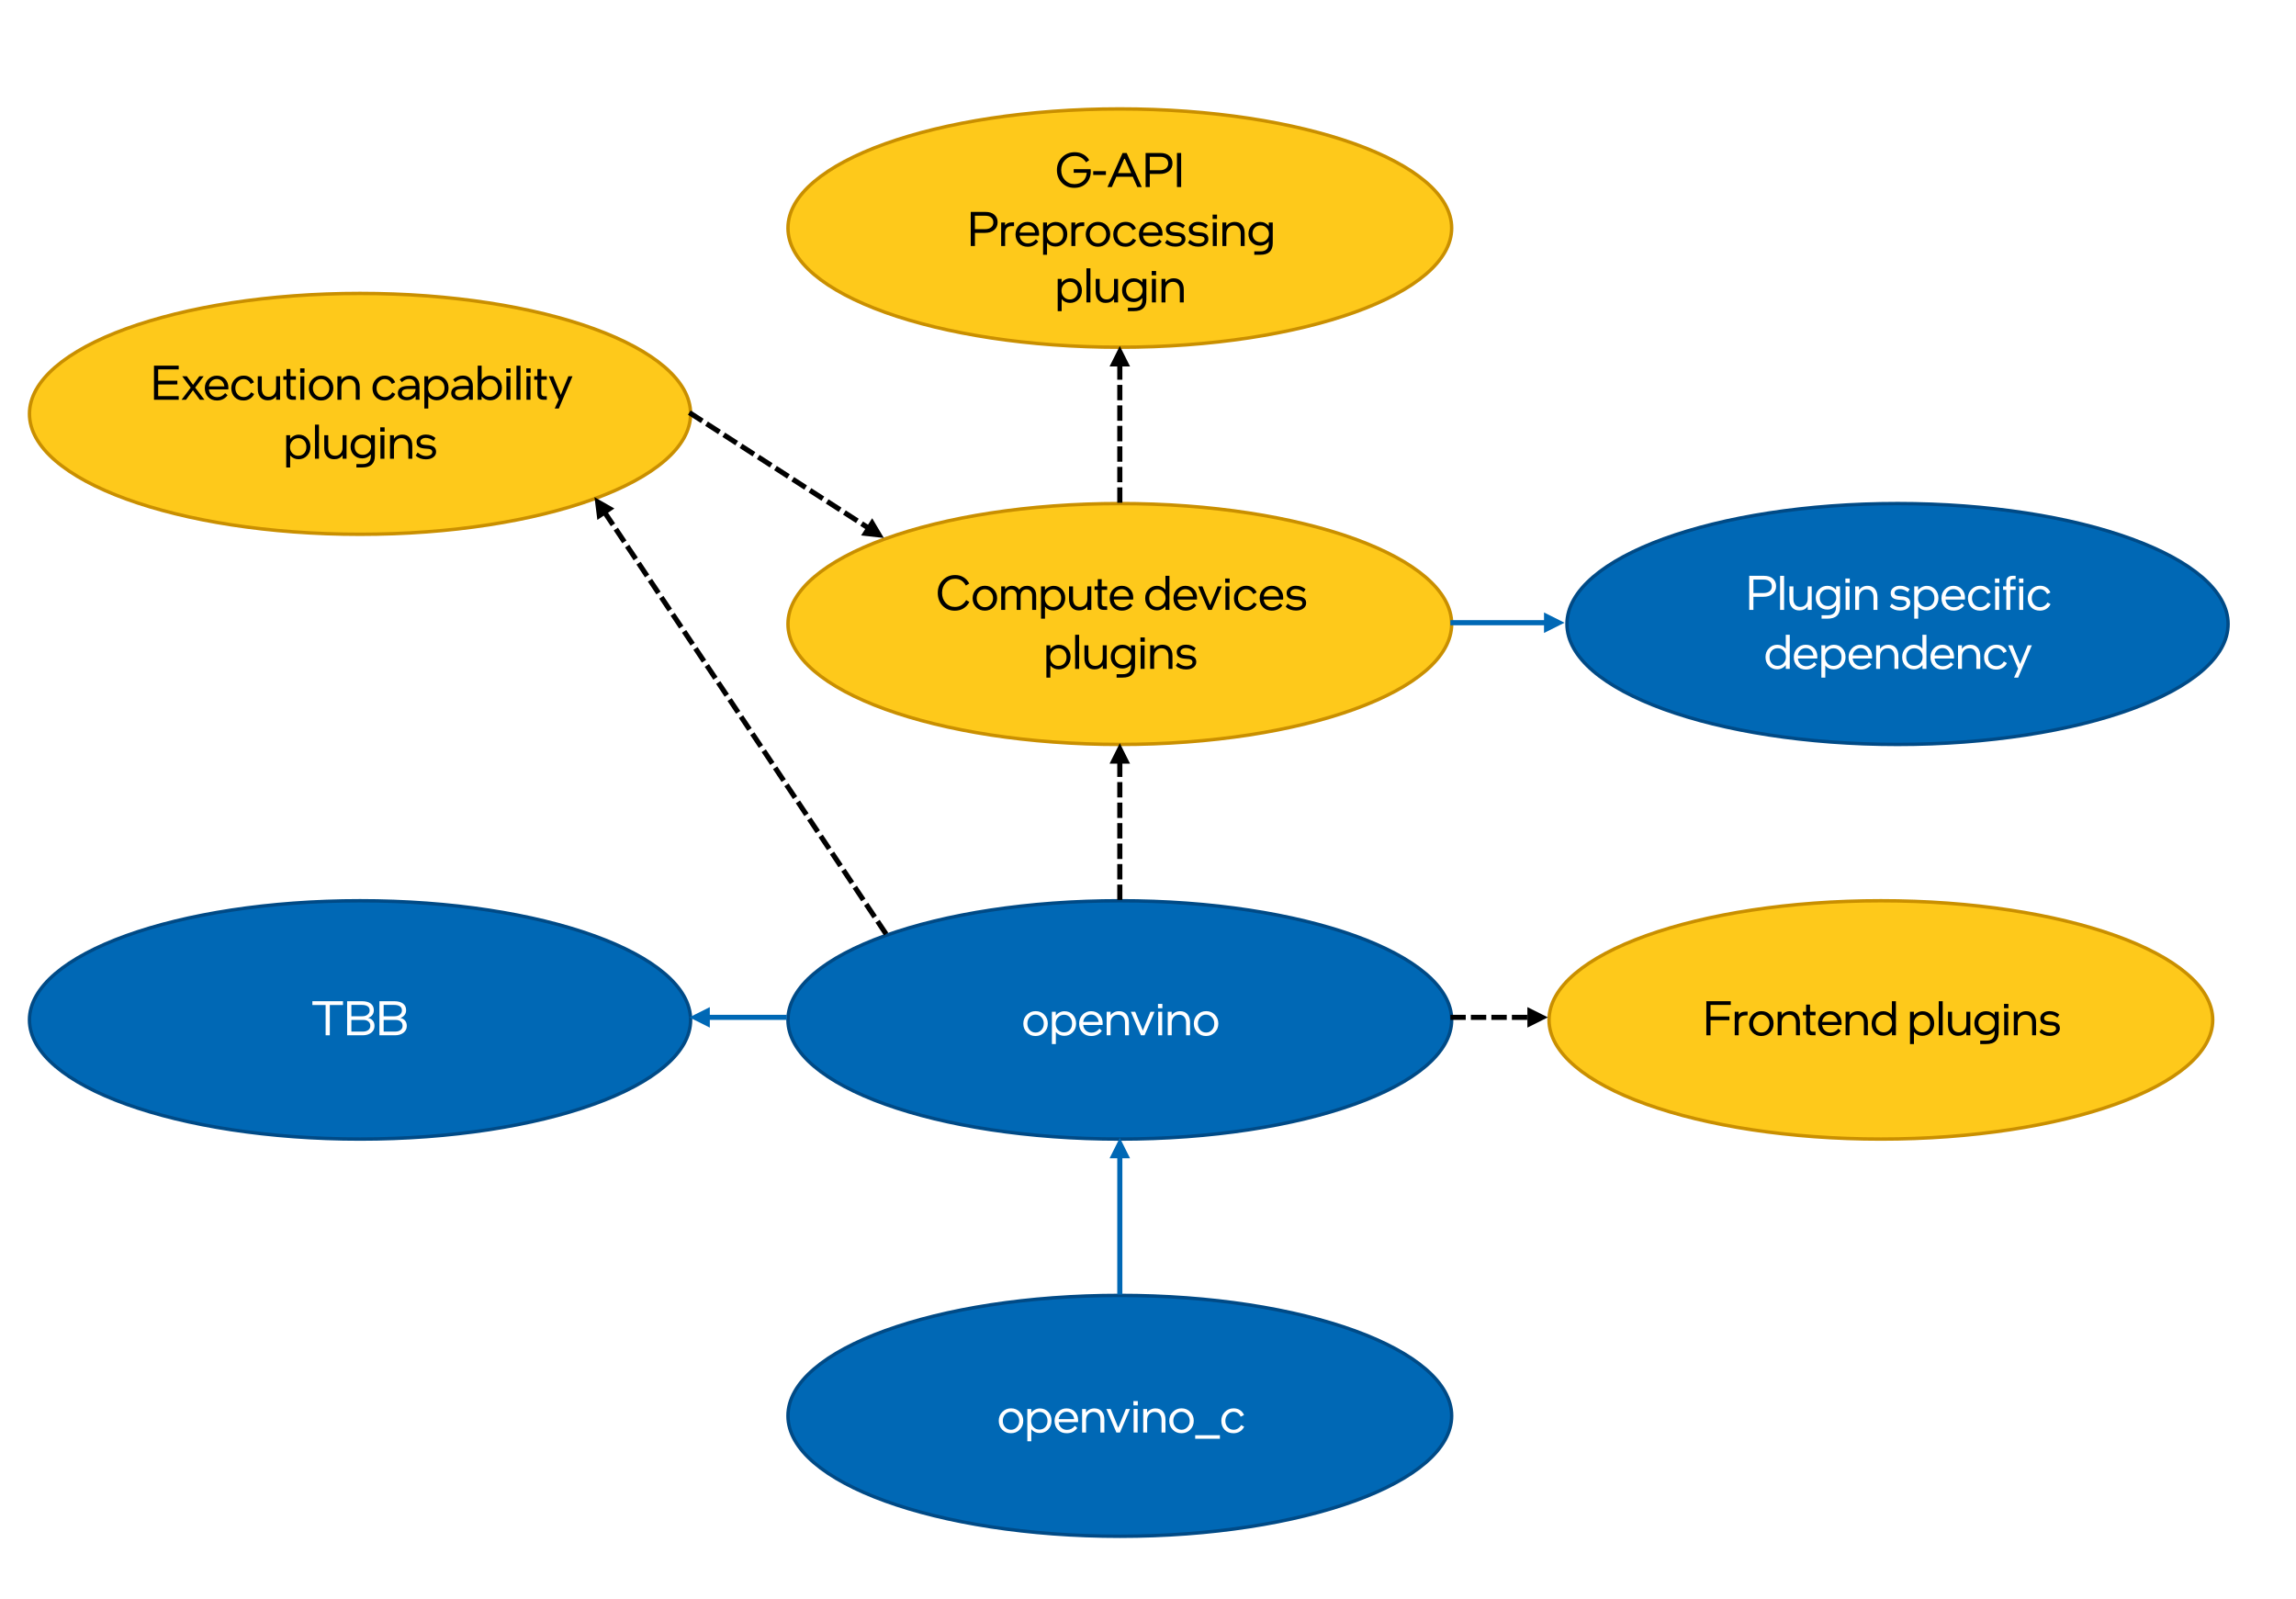 <?xml version="1.0" encoding="UTF-8" standalone="no"?>
<svg
   width="896"
   height="624"
   overflow="hidden"
   version="1.1"
   id="svg1386"
   sodipodi:docname="deployment_full.svg"
   inkscape:version="1.2.1 (9c6d41e410, 2022-07-14)"
   xmlns:inkscape="http://www.inkscape.org/namespaces/inkscape"
   xmlns:sodipodi="http://sodipodi.sourceforge.net/DTD/sodipodi-0.dtd"
   xmlns="http://www.w3.org/2000/svg"
   xmlns:svg="http://www.w3.org/2000/svg">
  <rect width="100%" height="100%" fill="#333333" stroke="none"/>
  <sodipodi:namedview
     id="namedview1388"
     pagecolor="#ffffff"
     bordercolor="#000000"
     borderopacity="0.25"
     inkscape:showpageshadow="2"
     inkscape:pageopacity="0.0"
     inkscape:pagecheckerboard="0"
     inkscape:deskcolor="#d1d1d1"
     showgrid="false"
     inkscape:zoom="0.37820513"
     inkscape:cx="107.08475"
     inkscape:cy="312"
     inkscape:window-width="1920"
     inkscape:window-height="1129"
     inkscape:window-x="-8"
     inkscape:window-y="-8"
     inkscape:window-maximized="1"
     inkscape:current-layer="svg1386" />
  <defs
     id="defs1318">
    <clipPath
       id="clip0">
      <rect
         x="0"
         y="0"
         width="896"
         height="624"
         id="rect1315" />
    </clipPath>
  </defs>
  <g
     clip-path="url(#clip0)"
     id="g1384">
    <path
       id="rect1320"
       style="fill:#ffffff"
       d="M 0,0 H 896 V 624 H 0 Z" />
    <path
       d="M307.5 89C307.5 63.319 365.479 42.5 437 42.5 508.521 42.5 566.5 63.319 566.5 89 566.5 114.681 508.521 135.5 437 135.5 365.479 135.5 307.5 114.681 307.5 89Z"
       stroke="#C98F00"
       stroke-width="1.333"
       stroke-miterlimit="8"
       fill="#FEC91B"
       fill-rule="evenodd"
       id="path1322" />
    <g
       aria-label="G-APIPreprocessingplugin"
       transform="translate(411.757 73)"
       id="text1332"
       style="font-size:19px;font-family:'IntelOne Display Regular', 'IntelOne Display Regular_MSFontService', sans-serif">
      <path
         d="m 7.676,-12.141 q -2.261,0 -3.781,1.577 -1.52,1.558 -1.52,3.895 0,2.375 1.482,3.952 1.482,1.558 3.667,1.558 2.071,0 3.363,-1.178 1.292,-1.197 1.444,-3.23 H 7.258 v -1.406 h 6.593 q 0.019,0.19 0.038,0.418 0.019,0.209 0.019,0.399 0,2.907 -1.786,4.693 -1.767,1.767 -4.674,1.767 -2.907,0 -4.826,-1.976 -1.919,-1.976 -1.919,-4.959 0,-2.983 1.995,-4.978 2.014,-1.995 4.997,-1.995 1.786,0 3.249,0.817 1.482,0.798 2.356,2.261 l -1.216,0.874 q -0.798,-1.235 -1.919,-1.862 -1.102,-0.627 -2.489,-0.627 z"
         id="path1508" />
      <path
         d="m 14.865,-4.731 v -1.482 h 4.959 v 1.482 z"
         id="path1510" />
      <path
         d="M 23.872,-4.009 22.124,0 h -1.71 l 5.909,-13.3 h 1.596 l 5.89,13.3 h -1.729 l -1.767,-4.009 z m 3.211,-7.334 -2.565,5.89 h 5.168 z"
         id="path1512" />
      <path
         d="m 35.31,0 v -13.3 h 5.776 q 2.185,0 3.439,1.102 1.273,1.083 1.273,2.945 0,1.881 -1.368,3.021 -1.368,1.121 -3.648,1.121 h -3.838 V 0 Z m 8.816,-9.215 q 0,-1.216 -0.817,-1.9 -0.817,-0.703 -2.28,-0.703 h -4.085 v 5.244 h 3.952 q 1.482,0 2.356,-0.703 0.874,-0.722 0.874,-1.938 z"
         id="path1514" />
      <path
         d="m 47.546,0 v -13.3 h 1.634 V 0 Z"
         id="path1516" />
      <path
         d="M -32.932,23 V 9.7 h 5.776 q 2.185,0 3.439,1.102 1.273,1.083 1.273,2.945 0,1.881 -1.368,3.021 -1.368,1.121 -3.648,1.121 h -3.838 V 23 Z m 8.816,-9.215 q 0,-1.216 -0.817,-1.9 -0.817,-0.703 -2.28,-0.703 h -4.085 v 5.244 h 3.952 q 1.482,0 2.356,-0.703 0.874,-0.722 0.874,-1.938 z"
         id="path1518" />
      <path
         d="m -21.057,13.823 h 1.52 v 1.159 q 0.418,-0.608 1.083,-0.912 0.665,-0.304 1.577,-0.304 h 0.836 v 1.463 h -0.855 q -1.311,0 -1.976,0.684 -0.646,0.684 -0.646,2.071 V 23 h -1.539 z"
         id="path1520" />
      <path
         d="m -10.607,21.974 q 0.912,0 1.672,-0.38 0.779,-0.399 1.425,-1.197 l 0.931,0.855 q -0.779,1.026 -1.824,1.539 -1.045,0.494 -2.337,0.494 -2.071,0 -3.401,-1.349 -1.311,-1.368 -1.311,-3.496 0,-2.071 1.349,-3.458 1.349,-1.387 3.325,-1.387 2.014,0 3.268,1.311 1.254,1.311 1.254,3.42 0,0.152 -0.019,0.361 -0.019,0.19 -0.038,0.285 h -7.543 q 0.152,1.349 1.045,2.185 0.912,0.817 2.204,0.817 z m -0.152,-7.068 q -1.197,0 -2.052,0.779 -0.855,0.779 -1.045,2.09 h 6.042 q -0.171,-1.33 -0.969,-2.09 -0.798,-0.779 -1.976,-0.779 z"
         id="path1522" />
      <path
         d="m -3.159,26.42 h -1.539 V 13.823 h 1.52 v 1.482 q 0.608,-0.798 1.501,-1.235 0.893,-0.456 1.9,-0.456 1.938,0 3.23,1.349 1.292,1.33 1.292,3.42 0,2.109 -1.349,3.477 -1.33,1.349 -3.287,1.349 -0.931,0 -1.805,-0.38 -0.855,-0.399 -1.463,-1.121 z M 0.052,14.982 q -1.387,0 -2.337,1.007 -0.931,0.988 -0.931,2.47 0,1.463 0.912,2.432 0.931,0.969 2.299,0.969 1.406,0 2.28,-0.931 0.893,-0.95 0.893,-2.508 0,-1.539 -0.874,-2.489 -0.855,-0.95 -2.242,-0.95 z"
         id="path1524" />
      <path
         d="m 6.341,13.823 h 1.52 v 1.159 q 0.418,-0.608 1.083,-0.912 0.665,-0.304 1.577,-0.304 h 0.836 v 1.463 h -0.855 q -1.311,0 -1.976,0.684 -0.646,0.684 -0.646,2.071 V 23 h -1.539 z"
         id="path1526" />
      <path
         d="m 21.503,18.421 q 0,2.071 -1.387,3.477 -1.387,1.387 -3.42,1.387 -2.033,0 -3.401,-1.387 -1.349,-1.387 -1.349,-3.458 0,-2.071 1.387,-3.458 1.387,-1.406 3.42,-1.406 2.033,0 3.382,1.387 1.368,1.387 1.368,3.458 z m -7.98,0.019 q 0,1.482 0.912,2.489 0.931,1.007 2.299,1.007 1.349,0 2.261,-1.007 0.931,-1.007 0.931,-2.508 0,-1.463 -0.931,-2.47 -0.931,-1.026 -2.28,-1.026 -1.349,0 -2.28,1.007 -0.912,1.007 -0.912,2.508 z"
         id="path1528" />
      <path
         d="m 27.431,23.285 q -2.109,0 -3.439,-1.33 -1.311,-1.349 -1.311,-3.515 0,-2.052 1.387,-3.458 1.387,-1.406 3.401,-1.406 1.463,0 2.489,0.684 1.045,0.665 1.577,1.938 l -1.311,0.627 q -0.437,-0.95 -1.14,-1.425 -0.684,-0.475 -1.634,-0.475 -1.349,0 -2.28,1.026 -0.912,1.007 -0.912,2.489 0,1.501 0.912,2.508 0.931,0.988 2.318,0.988 0.893,0 1.653,-0.475 0.779,-0.494 1.254,-1.368 l 1.197,0.646 q -0.551,1.178 -1.653,1.862 -1.102,0.684 -2.508,0.684 z"
         id="path1530" />
      <path
         d="m 37.558,21.974 q 0.912,0 1.672,-0.38 0.779,-0.399 1.425,-1.197 l 0.931,0.855 q -0.779,1.026 -1.824,1.539 -1.045,0.494 -2.337,0.494 -2.071,0 -3.401,-1.349 -1.311,-1.368 -1.311,-3.496 0,-2.071 1.349,-3.458 1.349,-1.387 3.325,-1.387 2.014,0 3.268,1.311 1.254,1.311 1.254,3.42 0,0.152 -0.019,0.361 -0.019,0.19 -0.038,0.285 h -7.543 q 0.152,1.349 1.045,2.185 0.912,0.817 2.204,0.817 z m -0.152,-7.068 q -1.197,0 -2.052,0.779 -0.855,0.779 -1.045,2.09 h 6.042 q -0.171,-1.33 -0.969,-2.09 -0.798,-0.779 -1.976,-0.779 z"
         id="path1532" />
      <path
         d="m 50.858,20.321 q 0,1.292 -1.102,2.109 -1.102,0.817 -2.869,0.817 -1.159,0 -2.185,-0.361 -1.007,-0.38 -1.824,-1.121 l 0.798,-1.178 q 0.874,0.722 1.634,1.045 0.76,0.323 1.615,0.323 1.102,0 1.767,-0.418 0.684,-0.437 0.684,-1.121 0,-0.703 -0.57,-1.007 -0.57,-0.323 -1.881,-0.342 -1.919,-0.076 -2.812,-0.703 -0.874,-0.627 -0.874,-1.957 0,-1.216 1.007,-2.014 1.026,-0.817 2.622,-0.817 1.083,0 2.033,0.342 0.95,0.342 1.729,1.007 l -0.741,1.159 q -0.779,-0.627 -1.501,-0.912 -0.722,-0.285 -1.539,-0.285 -0.931,0 -1.539,0.418 -0.589,0.418 -0.589,1.026 0,0.665 0.532,0.969 0.532,0.304 1.691,0.361 2.071,0.057 2.983,0.684 0.931,0.627 0.931,1.976 z"
         id="path1534" />
      <path
         d="m 59.807,20.321 q 0,1.292 -1.102,2.109 -1.102,0.817 -2.869,0.817 -1.159,0 -2.185,-0.361 -1.007,-0.38 -1.824,-1.121 l 0.798,-1.178 q 0.874,0.722 1.634,1.045 0.76,0.323 1.615,0.323 1.102,0 1.767,-0.418 0.684,-0.437 0.684,-1.121 0,-0.703 -0.57,-1.007 -0.57,-0.323 -1.881,-0.342 -1.919,-0.076 -2.812,-0.703 -0.874,-0.627 -0.874,-1.957 0,-1.216 1.007,-2.014 1.026,-0.817 2.622,-0.817 1.083,0 2.033,0.342 0.95,0.342 1.729,1.007 l -0.741,1.159 q -0.779,-0.627 -1.501,-0.912 -0.722,-0.285 -1.539,-0.285 -0.931,0 -1.539,0.418 -0.589,0.418 -0.589,1.026 0,0.665 0.532,0.969 0.532,0.304 1.691,0.361 2.071,0.057 2.983,0.684 0.931,0.627 0.931,1.976 z"
         id="path1536" />
      <path
         d="m 61.46,10.745 h 1.71 v 1.691 h -1.71 z m 0.076,12.255 v -9.177 h 1.558 V 23 Z"
         id="path1538" />
      <path
         d="m 65.279,13.823 h 1.52 v 1.425 q 0.551,-0.798 1.387,-1.216 0.855,-0.437 1.9,-0.437 1.824,0 2.85,1.178 1.026,1.178 1.026,3.23 V 23 h -1.539 v -4.902 q 0,-1.444 -0.722,-2.28 -0.703,-0.836 -1.976,-0.836 -1.311,0 -2.109,0.893 -0.798,0.893 -0.798,2.318 V 23 h -1.539 z"
         id="path1540" />
      <path
         d="m 83.367,21.917 v -0.646 q -0.627,0.76 -1.52,1.178 -0.874,0.418 -1.881,0.418 -1.938,0 -3.23,-1.292 -1.292,-1.292 -1.292,-3.325 0,-2.014 1.311,-3.325 1.33,-1.33 3.268,-1.33 0.988,0 1.862,0.418 0.874,0.418 1.501,1.178 v -1.368 h 1.539 v 8.037 q 0,2.28 -1.216,3.42 -1.216,1.14 -3.667,1.14 h -2.318 v -1.33 h 2.394 q 1.615,0 2.432,-0.798 0.817,-0.798 0.817,-2.375 z m -3.173,-0.418 q 1.368,0 2.299,-0.931 0.95,-0.95 0.95,-2.318 0,-1.406 -0.95,-2.337 -0.931,-0.95 -2.299,-0.95 -1.425,0 -2.299,0.893 -0.874,0.893 -0.874,2.375 0,1.463 0.874,2.375 0.893,0.893 2.299,0.893 z"
         id="path1542" />
      <path
         d="M 2.546,48.42 H 1.007 V 35.823 h 1.52 v 1.482 q 0.608,-0.798 1.501,-1.235 0.893,-0.456 1.9,-0.456 1.938,0 3.23,1.349 1.292,1.33 1.292,3.42 0,2.109 -1.349,3.477 -1.33,1.349 -3.287,1.349 -0.931,0 -1.805,-0.38 Q 3.154,44.43 2.546,43.708 Z M 5.757,36.982 q -1.387,0 -2.337,1.007 -0.931,0.988 -0.931,2.47 0,1.463 0.912,2.432 0.931,0.969 2.299,0.969 1.406,0 2.28,-0.931 0.893,-0.95 0.893,-2.508 0,-1.539 -0.874,-2.489 -0.855,-0.95 -2.242,-0.95 z"
         id="path1544" />
      <path
         d="m 12.217,31.7 h 1.558 V 45 h -1.558 z"
         id="path1546" />
      <path
         d="m 24.548,45 h -1.539 v -1.406 q -0.551,0.798 -1.387,1.216 -0.836,0.399 -1.9,0.399 -1.805,0 -2.85,-1.178 -1.026,-1.178 -1.026,-3.211 v -4.997 h 1.558 v 4.902 q 0,1.444 0.703,2.28 0.722,0.836 1.995,0.836 1.292,0 2.09,-0.893 0.798,-0.893 0.798,-2.318 v -4.807 h 1.558 z"
         id="path1548" />
      <path
         d="m 34.048,43.917 v -0.646 q -0.627,0.76 -1.52,1.178 -0.874,0.418 -1.881,0.418 -1.938,0 -3.23,-1.292 -1.292,-1.292 -1.292,-3.325 0,-2.014 1.311,-3.325 1.33,-1.33 3.268,-1.33 0.988,0 1.862,0.418 0.874,0.418 1.501,1.178 v -1.368 h 1.539 v 8.037 q 0,2.28 -1.216,3.42 -1.216,1.14 -3.667,1.14 h -2.318 v -1.33 h 2.394 q 1.615,0 2.432,-0.798 0.817,-0.798 0.817,-2.375 z m -3.173,-0.418 q 1.368,0 2.299,-0.931 0.95,-0.95 0.95,-2.318 0,-1.406 -0.95,-2.337 -0.931,-0.95 -2.299,-0.95 -1.425,0 -2.299,0.893 -0.874,0.893 -0.874,2.375 0,1.463 0.874,2.375 0.893,0.893 2.299,0.893 z"
         id="path1550" />
      <path
         d="m 37.696,32.745 h 1.71 v 1.691 h -1.71 z m 0.076,12.255 v -9.177 h 1.558 V 45 Z"
         id="path1552" />
      <path
         d="m 41.515,35.823 h 1.52 v 1.425 q 0.551,-0.798 1.387,-1.216 0.855,-0.437 1.9,-0.437 1.824,0 2.85,1.178 1.026,1.178 1.026,3.23 V 45 h -1.539 v -4.902 q 0,-1.444 -0.722,-2.28 -0.703,-0.836 -1.976,-0.836 -1.311,0 -2.109,0.893 -0.798,0.893 -0.798,2.318 V 45 h -1.539 z"
         id="path1554" />
    </g>
    <path
       d="M307.5 243.5C307.5 217.543 365.479 196.5 437 196.5 508.521 196.5 566.5 217.543 566.5 243.5 566.5 269.457 508.521 290.5 437 290.5 365.479 290.5 307.5 269.457 307.5 243.5Z"
       stroke="#C98F00"
       stroke-width="1.333"
       stroke-miterlimit="8"
       fill="#FEC91B"
       fill-rule="evenodd"
       id="path1334" />
    <g
       aria-label="Compute devices plugins"
       transform="translate(365.257 238)"
       id="text1338"
       style="font-size:19px;font-family:'IntelOne Display Regular', 'IntelOne Display Regular_MSFontService', sans-serif">
      <path
         d="m 2.375,-6.669 q 0,2.375 1.425,3.952 1.425,1.558 3.572,1.558 1.444,0 2.527,-0.665 1.102,-0.665 1.881,-1.995 l 1.254,0.722 q -0.855,1.634 -2.337,2.527 -1.463,0.874 -3.363,0.874 -2.888,0 -4.769,-1.957 -1.862,-1.957 -1.862,-4.978 0,-2.964 1.938,-4.959 1.957,-2.014 4.864,-2.014 1.843,0 3.249,0.874 1.425,0.855 2.223,2.451 L 11.666,-9.5 q -0.741,-1.349 -1.767,-1.995 -1.026,-0.646 -2.432,-0.646 -2.185,0 -3.648,1.558 -1.444,1.558 -1.444,3.914 z"
         id="path1557" />
      <path
         d="m 23.864,-4.579 q 0,2.071 -1.387,3.477 -1.387,1.387 -3.42,1.387 -2.033,0 -3.401,-1.387 -1.349,-1.387 -1.349,-3.458 0,-2.071 1.387,-3.458 1.387,-1.406 3.42,-1.406 2.033,0 3.382,1.387 1.368,1.387 1.368,3.458 z m -7.98,0.019 q 0,1.482 0.912,2.489 0.931,1.007 2.299,1.007 1.349,0 2.261,-1.007 0.931,-1.007 0.931,-2.508 0,-1.463 -0.931,-2.47 -0.931,-1.026 -2.28,-1.026 -1.349,0 -2.28,1.007 -0.912,1.007 -0.912,2.508 z"
         id="path1559" />
      <path
         d="m 25.46,-9.177 h 1.52 v 1.102 q 0.513,-0.665 1.159,-0.988 0.665,-0.342 1.482,-0.342 0.95,0 1.691,0.399 0.741,0.399 1.178,1.159 0.513,-0.76 1.292,-1.159 0.798,-0.399 1.786,-0.399 1.615,0 2.565,1.045 0.969,1.045 0.969,2.717 V 0 h -1.558 v -5.548 q 0,-1.159 -0.589,-1.805 -0.57,-0.665 -1.615,-0.665 -1.026,0 -1.672,0.722 -0.627,0.703 -0.627,1.843 V 0 h -1.539 v -5.548 q 0,-1.159 -0.589,-1.805 -0.57,-0.665 -1.615,-0.665 -1.026,0 -1.672,0.722 -0.627,0.703 -0.627,1.843 V 0 h -1.539 z"
         id="path1561" />
      <path
         d="m 42.541,3.42 h -1.539 V -9.177 h 1.52 v 1.482 q 0.608,-0.798 1.501,-1.235 0.893,-0.456 1.9,-0.456 1.938,0 3.23,1.349 1.292,1.33 1.292,3.42 0,2.109 -1.349,3.477 -1.33,1.349 -3.287,1.349 -0.931,0 -1.805,-0.38 -0.855,-0.399 -1.463,-1.121 z m 3.211,-11.438 q -1.387,0 -2.337,1.007 -0.931,0.988 -0.931,2.47 0,1.463 0.912,2.432 0.931,0.969 2.299,0.969 1.406,0 2.28,-0.931 0.893,-0.95 0.893,-2.508 0,-1.539 -0.874,-2.489 -0.855,-0.95 -2.242,-0.95 z"
         id="path1563" />
      <path
         d="m 60.629,0 h -1.539 v -1.406 q -0.551,0.798 -1.387,1.216 -0.836,0.399 -1.9,0.399 -1.805,0 -2.85,-1.178 -1.026,-1.178 -1.026,-3.211 v -4.997 h 1.558 v 4.902 q 0,1.444 0.703,2.28 0.722,0.836 1.995,0.836 1.292,0 2.09,-0.893 0.798,-0.893 0.798,-2.318 v -4.807 h 1.558 z"
         id="path1565" />
      <path
         d="m 63.137,-2.451 v -5.358 h -1.254 v -1.368 h 1.254 v -2.812 h 1.539 v 2.812 h 2.128 v 1.368 h -2.128 v 5.225 q 0,0.608 0.266,0.912 0.285,0.285 0.855,0.285 h 1.007 V 0 h -1.235 q -1.273,0 -1.862,-0.589 -0.57,-0.589 -0.57,-1.862 z"
         id="path1567" />
      <path
         d="m 72.637,-1.026 q 0.912,0 1.672,-0.38 0.779,-0.399 1.425,-1.197 l 0.931,0.855 q -0.779,1.026 -1.824,1.539 -1.045,0.494 -2.337,0.494 -2.071,0 -3.401,-1.349 -1.311,-1.368 -1.311,-3.496 0,-2.071 1.349,-3.458 1.349,-1.387 3.325,-1.387 2.014,0 3.268,1.311 1.254,1.311 1.254,3.42 0,0.152 -0.019,0.361 -0.019,0.19 -0.038,0.285 h -7.543 q 0.152,1.349 1.045,2.185 0.912,0.817 2.204,0.817 z m -0.152,-7.068 q -1.197,0 -2.052,0.779 -0.855,0.779 -1.045,2.09 h 6.042 q -0.171,-1.33 -0.969,-2.09 -0.798,-0.779 -1.976,-0.779 z"
         id="path1569" />
      <path
         d="m 89.547,-13.3 h 1.558 V 0 h -1.539 v -1.482 q -0.627,0.798 -1.52,1.235 -0.874,0.437 -1.881,0.437 -1.919,0 -3.23,-1.33 -1.292,-1.349 -1.292,-3.42 0,-2.09 1.33,-3.458 1.349,-1.387 3.306,-1.387 0.95,0 1.786,0.399 0.855,0.38 1.482,1.102 z m -3.211,12.141 q 1.387,0 2.318,-0.988 0.95,-1.007 0.95,-2.47 0,-1.482 -0.912,-2.451 -0.912,-0.969 -2.28,-0.969 -1.406,0 -2.299,0.95 -0.893,0.95 -0.893,2.489 0,1.539 0.874,2.489 0.874,0.95 2.242,0.95 z"
         id="path1571" />
      <path
         d="m 97.527,-1.026 q 0.912,0 1.672,-0.38 0.779,-0.399 1.425,-1.197 l 0.931,0.855 q -0.779,1.026 -1.824,1.539 -1.045,0.494 -2.337,0.494 -2.071,0 -3.401,-1.349 -1.311,-1.368 -1.311,-3.496 0,-2.071 1.349,-3.458 1.349,-1.387 3.325,-1.387 2.014,0 3.268,1.311 1.254,1.311 1.254,3.42 0,0.152 -0.019,0.361 -0.019,0.19 -0.038,0.285 h -7.543 q 0.152,1.349 1.045,2.185 0.912,0.817 2.204,0.817 z m -0.152,-7.068 q -1.197,0 -2.052,0.779 -0.855,0.779 -1.045,2.09 H 100.32 q -0.171,-1.33 -0.969,-2.09 -0.798,-0.779 -1.976,-0.779 z"
         id="path1573" />
      <path
         d="m 106.229,0 -3.933,-9.177 h 1.691 l 2.983,7.334 2.964,-7.334 h 1.596 L 107.635,0 Z"
         id="path1575" />
      <path
         d="m 112.879,-12.255 h 1.71 v 1.691 h -1.71 z M 112.955,0 v -9.177 h 1.558 V 0 Z"
         id="path1577" />
      <path
         d="m 121.03,0.285 q -2.109,0 -3.439,-1.33 -1.311,-1.349 -1.311,-3.515 0,-2.052 1.387,-3.458 1.387,-1.406 3.401,-1.406 1.463,0 2.489,0.684 1.045,0.665 1.577,1.938 l -1.311,0.627 q -0.437,-0.95 -1.14,-1.425 -0.684,-0.475 -1.634,-0.475 -1.349,0 -2.28,1.026 -0.912,1.007 -0.912,2.489 0,1.501 0.912,2.508 0.931,0.988 2.318,0.988 0.893,0 1.653,-0.475 0.779,-0.494 1.254,-1.368 l 1.197,0.646 q -0.551,1.178 -1.653,1.862 -1.102,0.684 -2.508,0.684 z"
         id="path1579" />
      <path
         d="m 131.157,-1.026 q 0.912,0 1.672,-0.38 0.779,-0.399 1.425,-1.197 l 0.931,0.855 q -0.779,1.026 -1.824,1.539 -1.045,0.494 -2.337,0.494 -2.071,0 -3.401,-1.349 -1.311,-1.368 -1.311,-3.496 0,-2.071 1.349,-3.458 1.349,-1.387 3.325,-1.387 2.014,0 3.268,1.311 1.254,1.311 1.254,3.42 0,0.152 -0.019,0.361 -0.019,0.19 -0.038,0.285 h -7.543 q 0.152,1.349 1.045,2.185 0.912,0.817 2.204,0.817 z m -0.152,-7.068 q -1.197,0 -2.052,0.779 -0.855,0.779 -1.045,2.09 h 6.042 q -0.171,-1.33 -0.969,-2.09 -0.798,-0.779 -1.976,-0.779 z"
         id="path1581" />
      <path
         d="m 144.457,-2.679 q 0,1.292 -1.102,2.109 -1.102,0.817 -2.869,0.817 -1.159,0 -2.185,-0.361 -1.007,-0.38 -1.824,-1.121 l 0.798,-1.178 q 0.874,0.722 1.634,1.045 0.76,0.323 1.615,0.323 1.102,0 1.767,-0.418 0.684,-0.437 0.684,-1.121 0,-0.703 -0.57,-1.007 -0.57,-0.323 -1.881,-0.342 -1.919,-0.076 -2.812,-0.703 -0.874,-0.627 -0.874,-1.957 0,-1.216 1.007,-2.014 1.026,-0.817 2.622,-0.817 1.083,0 2.033,0.342 0.95,0.342 1.729,1.007 l -0.741,1.159 q -0.779,-0.627 -1.501,-0.912 -0.722,-0.285 -1.539,-0.285 -0.931,0 -1.539,0.418 -0.589,0.418 -0.589,1.026 0,0.665 0.532,0.969 0.532,0.304 1.691,0.361 2.071,0.057 2.983,0.684 0.931,0.627 0.931,1.976 z"
         id="path1583" />
      <path
         d="m 44.633,26.42 h -1.539 V 13.823 h 1.52 v 1.482 q 0.608,-0.798 1.501,-1.235 0.893,-0.456 1.9,-0.456 1.938,0 3.23,1.349 1.292,1.33 1.292,3.42 0,2.109 -1.349,3.477 -1.33,1.349 -3.287,1.349 -0.931,0 -1.805,-0.38 -0.855,-0.399 -1.463,-1.121 z m 3.211,-11.438 q -1.387,0 -2.337,1.007 -0.931,0.988 -0.931,2.47 0,1.463 0.912,2.432 0.931,0.969 2.299,0.969 1.406,0 2.28,-0.931 0.893,-0.95 0.893,-2.508 0,-1.539 -0.874,-2.489 -0.855,-0.95 -2.242,-0.95 z"
         id="path1585" />
      <path
         d="m 54.304,9.7 h 1.558 V 23 h -1.558 z"
         id="path1587" />
      <path
         d="m 66.635,23 h -1.539 v -1.406 q -0.551,0.798 -1.387,1.216 -0.836,0.399 -1.9,0.399 -1.805,0 -2.85,-1.178 -1.026,-1.178 -1.026,-3.211 v -4.997 h 1.558 v 4.902 q 0,1.444 0.703,2.28 0.722,0.836 1.995,0.836 1.292,0 2.09,-0.893 0.798,-0.893 0.798,-2.318 v -4.807 h 1.558 z"
         id="path1589" />
      <path
         d="m 76.135,21.917 v -0.646 q -0.627,0.76 -1.52,1.178 -0.874,0.418 -1.881,0.418 -1.938,0 -3.23,-1.292 -1.292,-1.292 -1.292,-3.325 0,-2.014 1.311,-3.325 1.33,-1.33 3.268,-1.33 0.988,0 1.862,0.418 0.874,0.418 1.501,1.178 v -1.368 h 1.539 v 8.037 q 0,2.28 -1.216,3.42 -1.216,1.14 -3.667,1.14 h -2.318 v -1.33 h 2.394 q 1.615,0 2.432,-0.798 0.817,-0.798 0.817,-2.375 z m -3.173,-0.418 q 1.368,0 2.299,-0.931 0.95,-0.95 0.95,-2.318 0,-1.406 -0.95,-2.337 -0.931,-0.95 -2.299,-0.95 -1.425,0 -2.299,0.893 -0.874,0.893 -0.874,2.375 0,1.463 0.874,2.375 0.893,0.893 2.299,0.893 z"
         id="path1591" />
      <path
         d="m 79.783,10.745 h 1.71 v 1.691 h -1.71 z m 0.076,12.255 v -9.177 h 1.558 V 23 Z"
         id="path1593" />
      <path
         d="m 83.602,13.823 h 1.52 v 1.425 q 0.551,-0.798 1.387,-1.216 0.855,-0.437 1.9,-0.437 1.824,0 2.85,1.178 1.026,1.178 1.026,3.23 V 23 h -1.539 v -4.902 q 0,-1.444 -0.722,-2.28 -0.703,-0.836 -1.976,-0.836 -1.311,0 -2.109,0.893 -0.798,0.893 -0.798,2.318 V 23 h -1.539 z"
         id="path1595" />
      <path
         d="m 101.576,20.321 q 0,1.292 -1.102,2.109 -1.102,0.817 -2.869,0.817 -1.159,0 -2.185,-0.361 -1.007,-0.38 -1.824,-1.121 l 0.798,-1.178 q 0.874,0.722 1.634,1.045 0.76,0.323 1.615,0.323 1.102,0 1.767,-0.418 0.684,-0.437 0.684,-1.121 0,-0.703 -0.57,-1.007 -0.57,-0.323 -1.881,-0.342 -1.919,-0.076 -2.812,-0.703 -0.874,-0.627 -0.874,-1.957 0,-1.216 1.007,-2.014 1.026,-0.817 2.622,-0.817 1.083,0 2.033,0.342 0.95,0.342 1.729,1.007 l -0.741,1.159 q -0.779,-0.627 -1.501,-0.912 -0.722,-0.285 -1.539,-0.285 -0.931,0 -1.539,0.418 -0.589,0.418 -0.589,1.026 0,0.665 0.532,0.969 0.532,0.304 1.691,0.361 2.071,0.057 2.983,0.684 0.931,0.627 0.931,1.976 z"
         id="path1597" />
    </g>
    <path
       d="M307.5 398C307.5 372.319 365.479 351.5 437 351.5 508.521 351.5 566.5 372.319 566.5 398 566.5 423.681 508.521 444.5 437 444.5 365.479 444.5 307.5 423.681 307.5 398Z"
       stroke="#004A86"
       stroke-width="1.333"
       stroke-miterlimit="8"
       fill="#0068B5"
       fill-rule="evenodd"
       id="path1340" />
    <g
       aria-label="openvino"
       transform="translate(398.757 404)"
       id="text1342"
       style="font-size:19px;font-family:'IntelOne Display Regular', 'IntelOne Display Regular_MSFontService', sans-serif;fill:#ffffff">
      <path
         d="m 10.146,-4.579 q 0,2.071 -1.387,3.477 -1.387,1.387 -3.42,1.387 -2.033,0 -3.401,-1.387 -1.349,-1.387 -1.349,-3.458 0,-2.071 1.387,-3.458 1.387,-1.406 3.42,-1.406 2.033,0 3.382,1.387 1.368,1.387 1.368,3.458 z m -7.98,0.019 q 0,1.482 0.912,2.489 0.931,1.007 2.299,1.007 1.349,0 2.261,-1.007 0.931,-1.007 0.931,-2.508 0,-1.463 -0.931,-2.47 -0.931,-1.026 -2.28,-1.026 -1.349,0 -2.28,1.007 -0.912,1.007 -0.912,2.508 z"
         id="path1600" />
      <path
         d="m 13.281,3.42 h -1.539 V -9.177 h 1.52 v 1.482 q 0.608,-0.798 1.501,-1.235 0.893,-0.456 1.9,-0.456 1.938,0 3.23,1.349 1.292,1.33 1.292,3.42 0,2.109 -1.349,3.477 -1.33,1.349 -3.287,1.349 -0.931,0 -1.805,-0.38 -0.855,-0.399 -1.463,-1.121 z m 3.211,-11.438 q -1.387,0 -2.337,1.007 -0.931,0.988 -0.931,2.47 0,1.463 0.912,2.432 0.931,0.969 2.299,0.969 1.406,0 2.28,-0.931 0.893,-0.95 0.893,-2.508 0,-1.539 -0.874,-2.489 -0.855,-0.95 -2.242,-0.95 z"
         id="path1602" />
      <path
         d="m 27.208,-1.026 q 0.912,0 1.672,-0.38 0.779,-0.399 1.425,-1.197 l 0.931,0.855 q -0.779,1.026 -1.824,1.539 -1.045,0.494 -2.337,0.494 -2.071,0 -3.401,-1.349 -1.311,-1.368 -1.311,-3.496 0,-2.071 1.349,-3.458 1.349,-1.387 3.325,-1.387 2.014,0 3.268,1.311 1.254,1.311 1.254,3.42 0,0.152 -0.019,0.361 -0.019,0.19 -0.038,0.285 h -7.543 q 0.152,1.349 1.045,2.185 0.912,0.817 2.204,0.817 z m -0.152,-7.068 q -1.197,0 -2.052,0.779 -0.855,0.779 -1.045,2.09 h 6.042 q -0.171,-1.33 -0.969,-2.09 -0.798,-0.779 -1.976,-0.779 z"
         id="path1604" />
      <path
         d="m 33.117,-9.177 h 1.52 v 1.425 q 0.551,-0.798 1.387,-1.216 0.855,-0.437 1.9,-0.437 1.824,0 2.85,1.178 1.026,1.178 1.026,3.23 V 0 h -1.539 v -4.902 q 0,-1.444 -0.722,-2.28 -0.703,-0.836 -1.976,-0.836 -1.311,0 -2.109,0.893 -0.798,0.893 -0.798,2.318 V 0 h -1.539 z"
         id="path1606" />
      <path
         d="m 46.493,0 -3.933,-9.177 h 1.691 l 2.983,7.334 2.964,-7.334 h 1.596 L 47.899,0 Z"
         id="path1608" />
      <path
         d="m 53.143,-12.255 h 1.71 v 1.691 h -1.71 z M 53.219,0 v -9.177 h 1.558 V 0 Z"
         id="path1610" />
      <path
         d="m 56.962,-9.177 h 1.52 v 1.425 q 0.551,-0.798 1.387,-1.216 0.855,-0.437 1.9,-0.437 1.824,0 2.85,1.178 1.026,1.178 1.026,3.23 V 0 h -1.539 v -4.902 q 0,-1.444 -0.722,-2.28 -0.703,-0.836 -1.976,-0.836 -1.311,0 -2.109,0.893 -0.798,0.893 -0.798,2.318 V 0 h -1.539 z"
         id="path1612" />
      <path
         d="m 76.684,-4.579 q 0,2.071 -1.387,3.477 -1.387,1.387 -3.42,1.387 -2.033,0 -3.401,-1.387 -1.349,-1.387 -1.349,-3.458 0,-2.071 1.387,-3.458 1.387,-1.406 3.42,-1.406 2.033,0 3.382,1.387 1.368,1.387 1.368,3.458 z m -7.98,0.019 q 0,1.482 0.912,2.489 0.931,1.007 2.299,1.007 1.349,0 2.261,-1.007 0.931,-1.007 0.931,-2.508 0,-1.463 -0.931,-2.47 -0.931,-1.026 -2.28,-1.026 -1.349,0 -2.28,1.007 -0.912,1.007 -0.912,2.508 z"
         id="path1614" />
    </g>
    <path
       d="M307.5 552.5C307.5 526.543 365.479 505.5 437 505.5 508.521 505.5 566.5 526.543 566.5 552.5 566.5 578.457 508.521 599.5 437 599.5 365.479 599.5 307.5 578.457 307.5 552.5Z"
       stroke="#004A86"
       stroke-width="1.333"
       stroke-miterlimit="8"
       fill="#0068B5"
       fill-rule="evenodd"
       id="path1344" />
    <g
       aria-label="openvino_c"
       transform="translate(389.173 559)"
       id="text1346"
       style="font-size:19px;font-family:'IntelOne Display Regular', 'IntelOne Display Regular_MSFontService', sans-serif;fill:#ffffff">
      <path
         d="m 10.146,-4.579 q 0,2.071 -1.387,3.477 -1.387,1.387 -3.42,1.387 -2.033,0 -3.401,-1.387 -1.349,-1.387 -1.349,-3.458 0,-2.071 1.387,-3.458 1.387,-1.406 3.42,-1.406 2.033,0 3.382,1.387 1.368,1.387 1.368,3.458 z m -7.98,0.019 q 0,1.482 0.912,2.489 0.931,1.007 2.299,1.007 1.349,0 2.261,-1.007 0.931,-1.007 0.931,-2.508 0,-1.463 -0.931,-2.47 -0.931,-1.026 -2.28,-1.026 -1.349,0 -2.28,1.007 -0.912,1.007 -0.912,2.508 z"
         id="path1617" />
      <path
         d="m 13.281,3.42 h -1.539 V -9.177 h 1.52 v 1.482 q 0.608,-0.798 1.501,-1.235 0.893,-0.456 1.9,-0.456 1.938,0 3.23,1.349 1.292,1.33 1.292,3.42 0,2.109 -1.349,3.477 -1.33,1.349 -3.287,1.349 -0.931,0 -1.805,-0.38 -0.855,-0.399 -1.463,-1.121 z m 3.211,-11.438 q -1.387,0 -2.337,1.007 -0.931,0.988 -0.931,2.47 0,1.463 0.912,2.432 0.931,0.969 2.299,0.969 1.406,0 2.28,-0.931 0.893,-0.95 0.893,-2.508 0,-1.539 -0.874,-2.489 -0.855,-0.95 -2.242,-0.95 z"
         id="path1619" />
      <path
         d="m 27.208,-1.026 q 0.912,0 1.672,-0.38 0.779,-0.399 1.425,-1.197 l 0.931,0.855 q -0.779,1.026 -1.824,1.539 -1.045,0.494 -2.337,0.494 -2.071,0 -3.401,-1.349 -1.311,-1.368 -1.311,-3.496 0,-2.071 1.349,-3.458 1.349,-1.387 3.325,-1.387 2.014,0 3.268,1.311 1.254,1.311 1.254,3.42 0,0.152 -0.019,0.361 -0.019,0.19 -0.038,0.285 h -7.543 q 0.152,1.349 1.045,2.185 0.912,0.817 2.204,0.817 z m -0.152,-7.068 q -1.197,0 -2.052,0.779 -0.855,0.779 -1.045,2.09 h 6.042 q -0.171,-1.33 -0.969,-2.09 -0.798,-0.779 -1.976,-0.779 z"
         id="path1621" />
      <path
         d="m 33.117,-9.177 h 1.52 v 1.425 q 0.551,-0.798 1.387,-1.216 0.855,-0.437 1.9,-0.437 1.824,0 2.85,1.178 1.026,1.178 1.026,3.23 V 0 h -1.539 v -4.902 q 0,-1.444 -0.722,-2.28 -0.703,-0.836 -1.976,-0.836 -1.311,0 -2.109,0.893 -0.798,0.893 -0.798,2.318 V 0 h -1.539 z"
         id="path1623" />
      <path
         d="m 46.493,0 -3.933,-9.177 h 1.691 l 2.983,7.334 2.964,-7.334 h 1.596 L 47.899,0 Z"
         id="path1625" />
      <path
         d="m 53.143,-12.255 h 1.71 v 1.691 h -1.71 z M 53.219,0 v -9.177 h 1.558 V 0 Z"
         id="path1627" />
      <path
         d="m 56.962,-9.177 h 1.52 v 1.425 q 0.551,-0.798 1.387,-1.216 0.855,-0.437 1.9,-0.437 1.824,0 2.85,1.178 1.026,1.178 1.026,3.23 V 0 h -1.539 v -4.902 q 0,-1.444 -0.722,-2.28 -0.703,-0.836 -1.976,-0.836 -1.311,0 -2.109,0.893 -0.798,0.893 -0.798,2.318 V 0 h -1.539 z"
         id="path1629" />
      <path
         d="m 76.684,-4.579 q 0,2.071 -1.387,3.477 -1.387,1.387 -3.42,1.387 -2.033,0 -3.401,-1.387 -1.349,-1.387 -1.349,-3.458 0,-2.071 1.387,-3.458 1.387,-1.406 3.42,-1.406 2.033,0 3.382,1.387 1.368,1.387 1.368,3.458 z m -7.98,0.019 q 0,1.482 0.912,2.489 0.931,1.007 2.299,1.007 1.349,0 2.261,-1.007 0.931,-1.007 0.931,-2.508 0,-1.463 -0.931,-2.47 -0.931,-1.026 -2.28,-1.026 -1.349,0 -2.28,1.007 -0.912,1.007 -0.912,2.508 z"
         id="path1631" />
      <path
         d="M 77.235,2.451 V 1.064 h 9.652 v 1.387 z"
         id="path1633" />
      <path
         d="m 92.188,0.285 q -2.109,0 -3.439,-1.33 -1.311,-1.349 -1.311,-3.515 0,-2.052 1.387,-3.458 1.387,-1.406 3.401,-1.406 1.463,0 2.489,0.684 1.045,0.665 1.577,1.938 l -1.311,0.627 q -0.437,-0.95 -1.14,-1.425 -0.684,-0.475 -1.634,-0.475 -1.349,0 -2.28,1.026 -0.912,1.007 -0.912,2.489 0,1.501 0.912,2.508 0.931,0.988 2.318,0.988 0.893,0 1.653,-0.475 0.779,-0.494 1.254,-1.368 l 1.197,0.646 q -0.551,1.178 -1.653,1.862 -1.102,0.684 -2.508,0.684 z"
         id="path1635" />
    </g>
    <path
       d="M604.5 398C604.5 372.319 662.479 351.5 734 351.5 805.521 351.5 863.5 372.319 863.5 398 863.5 423.681 805.521 444.5 734 444.5 662.479 444.5 604.5 423.681 604.5 398Z"
       stroke="#C98F00"
       stroke-width="1.333"
       stroke-miterlimit="8"
       fill="#FEC91B"
       fill-rule="evenodd"
       id="path1348" />
    <g
       aria-label="Frontend plugins"
       transform="translate(664.655 404)"
       id="text1350"
       style="font-size:19px;font-family:'IntelOne Display Regular', 'IntelOne Display Regular_MSFontService', sans-serif">
      <path
         d="m 1.235,0 v -13.3 h 9.538 v 1.444 H 2.869 v 4.522 h 7.372 V -5.89 H 2.869 V 0 Z"
         id="path1638" />
      <path
         d="m 12.312,-9.177 h 1.52 v 1.159 q 0.418,-0.608 1.083,-0.912 0.665,-0.304 1.577,-0.304 h 0.836 v 1.463 h -0.855 q -1.311,0 -1.976,0.684 -0.646,0.684 -0.646,2.071 V 0 h -1.539 z"
         id="path1640" />
      <path
         d="m 27.474,-4.579 q 0,2.071 -1.387,3.477 -1.387,1.387 -3.42,1.387 -2.033,0 -3.401,-1.387 -1.349,-1.387 -1.349,-3.458 0,-2.071 1.387,-3.458 1.387,-1.406 3.42,-1.406 2.033,0 3.382,1.387 1.368,1.387 1.368,3.458 z m -7.98,0.019 q 0,1.482 0.912,2.489 0.931,1.007 2.299,1.007 1.349,0 2.261,-1.007 0.931,-1.007 0.931,-2.508 0,-1.463 -0.931,-2.47 -0.931,-1.026 -2.28,-1.026 -1.349,0 -2.28,1.007 -0.912,1.007 -0.912,2.508 z"
         id="path1642" />
      <path
         d="m 29.07,-9.177 h 1.52 v 1.425 q 0.551,-0.798 1.387,-1.216 0.855,-0.437 1.9,-0.437 1.824,0 2.85,1.178 1.026,1.178 1.026,3.23 V 0 h -1.539 v -4.902 q 0,-1.444 -0.722,-2.28 -0.703,-0.836 -1.976,-0.836 -1.311,0 -2.109,0.893 -0.798,0.893 -0.798,2.318 V 0 h -1.539 z"
         id="path1644" />
      <path
         d="m 40.166,-2.451 v -5.358 h -1.254 v -1.368 h 1.254 v -2.812 h 1.539 v 2.812 h 2.128 v 1.368 h -2.128 v 5.225 q 0,0.608 0.266,0.912 0.285,0.285 0.855,0.285 h 1.007 V 0 h -1.235 q -1.273,0 -1.862,-0.589 -0.57,-0.589 -0.57,-1.862 z"
         id="path1646" />
      <path
         d="m 49.666,-1.026 q 0.912,0 1.672,-0.38 0.779,-0.399 1.425,-1.197 l 0.931,0.855 q -0.779,1.026 -1.824,1.539 -1.045,0.494 -2.337,0.494 -2.071,0 -3.401,-1.349 -1.311,-1.368 -1.311,-3.496 0,-2.071 1.349,-3.458 1.349,-1.387 3.325,-1.387 2.014,0 3.268,1.311 1.254,1.311 1.254,3.42 0,0.152 -0.019,0.361 -0.019,0.19 -0.038,0.285 h -7.543 q 0.152,1.349 1.045,2.185 0.912,0.817 2.204,0.817 z m -0.152,-7.068 q -1.197,0 -2.052,0.779 -0.855,0.779 -1.045,2.09 h 6.042 q -0.171,-1.33 -0.969,-2.09 -0.798,-0.779 -1.976,-0.779 z"
         id="path1648" />
      <path
         d="m 55.575,-9.177 h 1.52 v 1.425 q 0.551,-0.798 1.387,-1.216 0.855,-0.437 1.9,-0.437 1.824,0 2.85,1.178 1.026,1.178 1.026,3.23 V 0 h -1.539 v -4.902 q 0,-1.444 -0.722,-2.28 -0.703,-0.836 -1.976,-0.836 -1.311,0 -2.109,0.893 -0.798,0.893 -0.798,2.318 V 0 h -1.539 z"
         id="path1650" />
      <path
         d="m 73.644,-13.3 h 1.558 V 0 h -1.539 v -1.482 q -0.627,0.798 -1.52,1.235 -0.874,0.437 -1.881,0.437 -1.919,0 -3.23,-1.33 -1.292,-1.349 -1.292,-3.42 0,-2.09 1.33,-3.458 1.349,-1.387 3.306,-1.387 0.95,0 1.786,0.399 0.855,0.38 1.482,1.102 z m -3.211,12.141 q 1.387,0 2.318,-0.988 0.95,-1.007 0.95,-2.47 0,-1.482 -0.912,-2.451 -0.912,-0.969 -2.28,-0.969 -1.406,0 -2.299,0.95 -0.893,0.95 -0.893,2.489 0,1.539 0.874,2.489 0.874,0.95 2.242,0.95 z"
         id="path1652" />
      <path
         d="m 82.251,3.42 h -1.539 V -9.177 h 1.52 v 1.482 q 0.608,-0.798 1.501,-1.235 0.893,-0.456 1.9,-0.456 1.938,0 3.23,1.349 1.292,1.33 1.292,3.42 0,2.109 -1.349,3.477 -1.33,1.349 -3.287,1.349 -0.931,0 -1.805,-0.38 -0.855,-0.399 -1.463,-1.121 z m 3.211,-11.438 q -1.387,0 -2.337,1.007 -0.931,0.988 -0.931,2.47 0,1.463 0.912,2.432 0.931,0.969 2.299,0.969 1.406,0 2.28,-0.931 0.893,-0.95 0.893,-2.508 0,-1.539 -0.874,-2.489 -0.855,-0.95 -2.242,-0.95 z"
         id="path1654" />
      <path
         d="m 91.922,-13.3 h 1.558 V 0 h -1.558 z"
         id="path1656" />
      <path
         d="m 104.253,0 h -1.539 v -1.406 q -0.551,0.798 -1.387,1.216 -0.836,0.399 -1.9,0.399 -1.805,0 -2.85,-1.178 -1.026,-1.178 -1.026,-3.211 v -4.997 h 1.558 v 4.902 q 0,1.444 0.703,2.28 0.722,0.836 1.995,0.836 1.292,0 2.09,-0.893 0.798,-0.893 0.798,-2.318 v -4.807 h 1.558 z"
         id="path1658" />
      <path
         d="m 113.753,-1.083 v -0.646 q -0.627,0.76 -1.52,1.178 -0.874,0.418 -1.881,0.418 -1.938,0 -3.23,-1.292 -1.292,-1.292 -1.292,-3.325 0,-2.014 1.311,-3.325 1.33,-1.33 3.268,-1.33 0.988,0 1.862,0.418 0.874,0.418 1.501,1.178 v -1.368 h 1.539 v 8.037 q 0,2.28 -1.216,3.42 -1.216,1.14 -3.667,1.14 h -2.318 V 2.09 h 2.394 q 1.615,0 2.432,-0.798 0.817,-0.798 0.817,-2.375 z m -3.173,-0.418 q 1.368,0 2.299,-0.931 0.95,-0.95 0.95,-2.318 0,-1.406 -0.95,-2.337 -0.931,-0.95 -2.299,-0.95 -1.425,0 -2.299,0.893 -0.874,0.893 -0.874,2.375 0,1.463 0.874,2.375 0.893,0.893 2.299,0.893 z"
         id="path1660" />
      <path
         d="m 117.401,-12.255 h 1.71 v 1.691 h -1.71 z M 117.477,0 v -9.177 h 1.558 V 0 Z"
         id="path1662" />
      <path
         d="m 121.22,-9.177 h 1.52 v 1.425 q 0.551,-0.798 1.387,-1.216 0.855,-0.437 1.9,-0.437 1.824,0 2.85,1.178 1.026,1.178 1.026,3.23 V 0 h -1.539 v -4.902 q 0,-1.444 -0.722,-2.28 -0.703,-0.836 -1.976,-0.836 -1.311,0 -2.109,0.893 -0.798,0.893 -0.798,2.318 V 0 h -1.539 z"
         id="path1664" />
      <path
         d="m 139.194,-2.679 q 0,1.292 -1.102,2.109 -1.102,0.817 -2.869,0.817 -1.159,0 -2.185,-0.361 -1.007,-0.38 -1.824,-1.121 l 0.798,-1.178 q 0.874,0.722 1.634,1.045 0.76,0.323 1.615,0.323 1.102,0 1.767,-0.418 0.684,-0.437 0.684,-1.121 0,-0.703 -0.57,-1.007 -0.57,-0.323 -1.881,-0.342 -1.919,-0.076 -2.812,-0.703 -0.874,-0.627 -0.874,-1.957 0,-1.216 1.007,-2.014 1.026,-0.817 2.622,-0.817 1.083,0 2.033,0.342 0.95,0.342 1.729,1.007 l -0.741,1.159 q -0.779,-0.627 -1.501,-0.912 -0.722,-0.285 -1.539,-0.285 -0.931,0 -1.539,0.418 -0.589,0.418 -0.589,1.026 0,0.665 0.532,0.969 0.532,0.304 1.691,0.361 2.071,0.057 2.983,0.684 0.931,0.627 0.931,1.976 z"
         id="path1666" />
    </g>
    <path
       d="M11.5 398C11.5 372.319 69.255 351.5 140.5 351.5 211.745 351.5 269.5 372.319 269.5 398 269.5 423.681 211.745 444.5 140.5 444.5 69.255 444.5 11.5 423.681 11.5 398Z"
       stroke="#004A86"
       stroke-width="1.333"
       stroke-miterlimit="8"
       fill="#0068B5"
       fill-rule="evenodd"
       id="path1352" />
    <g
       aria-label="TBB"
       transform="translate(121.525 404)"
       id="text1354"
       style="font-size:19px;font-family:'IntelOne Display Regular', 'IntelOne Display Regular_MSFontService', sans-serif;fill:#ffffff">
      <path
         d="M 5.548,-11.818 H 0.38 V -13.3 h 11.951 v 1.482 H 7.182 V 0 H 5.548 Z"
         id="path1669" />
      <path
         d="m 13.946,0 v -13.3 h 5.757 q 2.223,0 3.439,0.912 1.216,0.912 1.216,2.584 0,1.064 -0.551,1.843 -0.551,0.76 -1.653,1.178 1.235,0.323 1.843,1.121 0.627,0.779 0.627,2.014 0,1.634 -1.273,2.641 -1.273,1.007 -3.363,1.007 z m 8.778,-9.728 q 0,-1.045 -0.779,-1.577 -0.779,-0.551 -2.28,-0.551 h -4.066 v 4.427 h 4.313 q 1.235,0 2.014,-0.646 0.798,-0.646 0.798,-1.653 z m 0.266,6.061 q 0,-1.064 -0.722,-1.691 -0.722,-0.627 -1.957,-0.627 h -4.712 v 4.541 h 4.503 q 1.311,0 2.09,-0.608 0.798,-0.608 0.798,-1.615 z"
         id="path1671" />
      <path
         d="m 26.543,0 v -13.3 h 5.757 q 2.223,0 3.439,0.912 1.216,0.912 1.216,2.584 0,1.064 -0.551,1.843 -0.551,0.76 -1.653,1.178 1.235,0.323 1.843,1.121 0.627,0.779 0.627,2.014 0,1.634 -1.273,2.641 -1.273,1.007 -3.363,1.007 z m 8.778,-9.728 q 0,-1.045 -0.779,-1.577 -0.779,-0.551 -2.28,-0.551 h -4.066 v 4.427 h 4.313 q 1.235,0 2.014,-0.646 0.798,-0.646 0.798,-1.653 z m 0.266,6.061 q 0,-1.064 -0.722,-1.691 -0.722,-0.627 -1.957,-0.627 h -4.712 v 4.541 h 4.503 q 1.311,0 2.09,-0.608 0.798,-0.608 0.798,-1.615 z"
         id="path1673" />
    </g>
    <path
       d="M611.5 243.5C611.5 217.543 669.255 196.5 740.5 196.5 811.745 196.5 869.5 217.543 869.5 243.5 869.5 269.457 811.745 290.5 740.5 290.5 669.255 290.5 611.5 269.457 611.5 243.5Z"
       stroke="#004A86"
       stroke-width="1.333"
       stroke-miterlimit="8"
       fill="#0068B5"
       fill-rule="evenodd"
       id="path1356" />
    <g
       aria-label="Plugin specific dependency"
       transform="translate(681.392 238)"
       id="text1360"
       style="font-size:19px;font-family:'IntelOne Display Regular', 'IntelOne Display Regular_MSFontService', sans-serif;fill:#ffffff">
      <path
         d="m 1.235,0 v -13.3 h 5.776 q 2.185,0 3.439,1.102 1.273,1.083 1.273,2.945 0,1.881 -1.368,3.021 -1.368,1.121 -3.648,1.121 H 2.869 V 0 Z m 8.816,-9.215 q 0,-1.216 -0.817,-1.9 -0.817,-0.703 -2.28,-0.703 H 2.869 v 5.244 h 3.952 q 1.482,0 2.356,-0.703 0.874,-0.722 0.874,-1.938 z"
         id="path1676" />
      <path
         d="m 13.281,-13.3 h 1.558 V 0 h -1.558 z"
         id="path1678" />
      <path
         d="m 25.612,0 h -1.539 v -1.406 q -0.551,0.798 -1.387,1.216 -0.836,0.399 -1.9,0.399 -1.805,0 -2.85,-1.178 -1.026,-1.178 -1.026,-3.211 v -4.997 h 1.558 v 4.902 q 0,1.444 0.703,2.28 0.722,0.836 1.995,0.836 1.292,0 2.09,-0.893 0.798,-0.893 0.798,-2.318 v -4.807 h 1.558 z"
         id="path1680" />
      <path
         d="m 35.112,-1.083 v -0.646 q -0.627,0.76 -1.52,1.178 -0.874,0.418 -1.881,0.418 -1.938,0 -3.23,-1.292 -1.292,-1.292 -1.292,-3.325 0,-2.014 1.311,-3.325 1.33,-1.33 3.268,-1.33 0.988,0 1.862,0.418 0.874,0.418 1.501,1.178 v -1.368 h 1.539 v 8.037 q 0,2.28 -1.216,3.42 -1.216,1.14 -3.667,1.14 h -2.318 V 2.09 h 2.394 q 1.615,0 2.432,-0.798 0.817,-0.798 0.817,-2.375 z m -3.173,-0.418 q 1.368,0 2.299,-0.931 0.95,-0.95 0.95,-2.318 0,-1.406 -0.95,-2.337 -0.931,-0.95 -2.299,-0.95 -1.425,0 -2.299,0.893 -0.874,0.893 -0.874,2.375 0,1.463 0.874,2.375 0.893,0.893 2.299,0.893 z"
         id="path1682" />
      <path
         d="m 38.76,-12.255 h 1.71 v 1.691 h -1.71 z M 38.836,0 v -9.177 h 1.558 V 0 Z"
         id="path1684" />
      <path
         d="m 42.579,-9.177 h 1.52 v 1.425 q 0.551,-0.798 1.387,-1.216 0.855,-0.437 1.9,-0.437 1.824,0 2.85,1.178 1.026,1.178 1.026,3.23 V 0 h -1.539 v -4.902 q 0,-1.444 -0.722,-2.28 -0.703,-0.836 -1.976,-0.836 -1.311,0 -2.109,0.893 -0.798,0.893 -0.798,2.318 V 0 h -1.539 z"
         id="path1686" />
      <path
         d="m 64.068,-2.679 q 0,1.292 -1.102,2.109 -1.102,0.817 -2.869,0.817 -1.159,0 -2.185,-0.361 -1.007,-0.38 -1.824,-1.121 l 0.798,-1.178 q 0.874,0.722 1.634,1.045 0.76,0.323 1.615,0.323 1.102,0 1.767,-0.418 0.684,-0.437 0.684,-1.121 0,-0.703 -0.57,-1.007 -0.57,-0.323 -1.881,-0.342 -1.919,-0.076 -2.812,-0.703 -0.874,-0.627 -0.874,-1.957 0,-1.216 1.007,-2.014 1.026,-0.817 2.622,-0.817 1.083,0 2.033,0.342 0.95,0.342 1.729,1.007 l -0.741,1.159 q -0.779,-0.627 -1.501,-0.912 -0.722,-0.285 -1.539,-0.285 -0.931,0 -1.539,0.418 -0.589,0.418 -0.589,1.026 0,0.665 0.532,0.969 0.532,0.304 1.691,0.361 2.071,0.057 2.983,0.684 0.931,0.627 0.931,1.976 z"
         id="path1688" />
      <path
         d="m 67.165,3.42 h -1.539 V -9.177 h 1.52 v 1.482 q 0.608,-0.798 1.501,-1.235 0.893,-0.456 1.9,-0.456 1.938,0 3.23,1.349 1.292,1.33 1.292,3.42 0,2.109 -1.349,3.477 -1.33,1.349 -3.287,1.349 -0.931,0 -1.805,-0.38 -0.855,-0.399 -1.463,-1.121 z m 3.211,-11.438 q -1.387,0 -2.337,1.007 -0.931,0.988 -0.931,2.47 0,1.463 0.912,2.432 0.931,0.969 2.299,0.969 1.406,0 2.28,-0.931 0.893,-0.95 0.893,-2.508 0,-1.539 -0.874,-2.489 -0.855,-0.95 -2.242,-0.95 z"
         id="path1690" />
      <path
         d="m 81.092,-1.026 q 0.912,0 1.672,-0.38 0.779,-0.399 1.425,-1.197 l 0.931,0.855 q -0.779,1.026 -1.824,1.539 -1.045,0.494 -2.337,0.494 -2.071,0 -3.401,-1.349 -1.311,-1.368 -1.311,-3.496 0,-2.071 1.349,-3.458 1.349,-1.387 3.325,-1.387 2.014,0 3.268,1.311 1.254,1.311 1.254,3.42 0,0.152 -0.019,0.361 -0.019,0.19 -0.038,0.285 h -7.543 q 0.152,1.349 1.045,2.185 0.912,0.817 2.204,0.817 z m -0.152,-7.068 q -1.197,0 -2.052,0.779 -0.855,0.779 -1.045,2.09 h 6.042 q -0.171,-1.33 -0.969,-2.09 -0.798,-0.779 -1.976,-0.779 z"
         id="path1692" />
      <path
         d="m 91.333,0.285 q -2.109,0 -3.439,-1.33 -1.311,-1.349 -1.311,-3.515 0,-2.052 1.387,-3.458 1.387,-1.406 3.401,-1.406 1.463,0 2.489,0.684 1.045,0.665 1.577,1.938 l -1.311,0.627 q -0.437,-0.95 -1.14,-1.425 -0.684,-0.475 -1.634,-0.475 -1.349,0 -2.28,1.026 -0.912,1.007 -0.912,2.489 0,1.501 0.912,2.508 0.931,0.988 2.318,0.988 0.893,0 1.653,-0.475 0.779,-0.494 1.254,-1.368 l 1.197,0.646 q -0.551,1.178 -1.653,1.862 -1.102,0.684 -2.508,0.684 z"
         id="path1694" />
      <path
         d="m 97.128,-12.255 h 1.71 v 1.691 h -1.71 z M 97.204,0 v -9.177 h 1.558 V 0 Z"
         id="path1696" />
      <path
         d="m 101.555,-7.809 h -1.254 v -1.368 h 1.254 v -1.729 q 0,-1.159 0.608,-1.767 0.627,-0.627 1.786,-0.627 h 1.254 v 1.292 h -1.026 q -0.532,0 -0.798,0.285 -0.266,0.285 -0.266,0.855 v 1.691 h 2.09 v 1.368 h -2.09 V 0 h -1.558 z m 4.959,-4.446 h 1.71 v 1.691 h -1.71 z M 106.59,0 v -9.177 h 1.558 V 0 Z"
         id="path1698" />
      <path
         d="m 114.665,0.285 q -2.109,0 -3.439,-1.33 -1.311,-1.349 -1.311,-3.515 0,-2.052 1.387,-3.458 1.387,-1.406 3.401,-1.406 1.463,0 2.489,0.684 1.045,0.665 1.577,1.938 l -1.311,0.627 q -0.437,-0.95 -1.14,-1.425 -0.684,-0.475 -1.634,-0.475 -1.349,0 -2.28,1.026 -0.912,1.007 -0.912,2.489 0,1.501 0.912,2.508 0.931,0.988 2.318,0.988 0.893,0 1.653,-0.475 0.779,-0.494 1.254,-1.368 l 1.197,0.646 q -0.551,1.178 -1.653,1.862 -1.102,0.684 -2.508,0.684 z"
         id="path1700" />
      <path
         d="m 15.493,9.7 h 1.558 V 23 h -1.539 v -1.482 q -0.627,0.798 -1.52,1.235 -0.874,0.437 -1.881,0.437 -1.919,0 -3.23,-1.33 -1.292,-1.349 -1.292,-3.42 0,-2.09 1.33,-3.458 1.349,-1.387 3.306,-1.387 0.95,0 1.786,0.399 0.855,0.38 1.482,1.102 z m -3.211,12.141 q 1.387,0 2.318,-0.988 0.95,-1.007 0.95,-2.47 0,-1.482 -0.912,-2.451 -0.912,-0.969 -2.28,-0.969 -1.406,0 -2.299,0.95 -0.893,0.95 -0.893,2.489 0,1.539 0.874,2.489 0.874,0.95 2.242,0.95 z"
         id="path1702" />
      <path
         d="m 23.473,21.974 q 0.912,0 1.672,-0.38 0.779,-0.399 1.425,-1.197 l 0.931,0.855 q -0.779,1.026 -1.824,1.539 -1.045,0.494 -2.337,0.494 -2.071,0 -3.401,-1.349 -1.311,-1.368 -1.311,-3.496 0,-2.071 1.349,-3.458 1.349,-1.387 3.325,-1.387 2.014,0 3.268,1.311 1.254,1.311 1.254,3.42 0,0.152 -0.019,0.361 -0.019,0.19 -0.038,0.285 h -7.543 q 0.152,1.349 1.045,2.185 0.912,0.817 2.204,0.817 z m -0.152,-7.068 q -1.197,0 -2.052,0.779 -0.855,0.779 -1.045,2.09 h 6.042 q -0.171,-1.33 -0.969,-2.09 -0.798,-0.779 -1.976,-0.779 z"
         id="path1704" />
      <path
         d="M 30.921,26.42 H 29.382 V 13.823 h 1.52 v 1.482 q 0.608,-0.798 1.501,-1.235 0.893,-0.456 1.9,-0.456 1.938,0 3.23,1.349 1.292,1.33 1.292,3.42 0,2.109 -1.349,3.477 -1.33,1.349 -3.287,1.349 -0.931,0 -1.805,-0.38 -0.855,-0.399 -1.463,-1.121 z m 3.211,-11.438 q -1.387,0 -2.337,1.007 -0.931,0.988 -0.931,2.47 0,1.463 0.912,2.432 0.931,0.969 2.299,0.969 1.406,0 2.28,-0.931 0.893,-0.95 0.893,-2.508 0,-1.539 -0.874,-2.489 -0.855,-0.95 -2.242,-0.95 z"
         id="path1706" />
      <path
         d="m 44.848,21.974 q 0.912,0 1.672,-0.38 0.779,-0.399 1.425,-1.197 l 0.931,0.855 q -0.779,1.026 -1.824,1.539 -1.045,0.494 -2.337,0.494 -2.071,0 -3.401,-1.349 -1.311,-1.368 -1.311,-3.496 0,-2.071 1.349,-3.458 1.349,-1.387 3.325,-1.387 2.014,0 3.268,1.311 1.254,1.311 1.254,3.42 0,0.152 -0.019,0.361 -0.019,0.19 -0.038,0.285 h -7.543 q 0.152,1.349 1.045,2.185 0.912,0.817 2.204,0.817 z m -0.152,-7.068 q -1.197,0 -2.052,0.779 -0.855,0.779 -1.045,2.09 h 6.042 q -0.171,-1.33 -0.969,-2.09 -0.798,-0.779 -1.976,-0.779 z"
         id="path1708" />
      <path
         d="m 50.757,13.823 h 1.52 v 1.425 q 0.551,-0.798 1.387,-1.216 0.855,-0.437 1.9,-0.437 1.824,0 2.85,1.178 1.026,1.178 1.026,3.23 V 23 h -1.539 v -4.902 q 0,-1.444 -0.722,-2.28 -0.703,-0.836 -1.976,-0.836 -1.311,0 -2.109,0.893 -0.798,0.893 -0.798,2.318 V 23 h -1.539 z"
         id="path1710" />
      <path
         d="m 68.826,9.7 h 1.558 V 23 h -1.539 v -1.482 q -0.627,0.798 -1.52,1.235 -0.874,0.437 -1.881,0.437 -1.919,0 -3.23,-1.33 -1.292,-1.349 -1.292,-3.42 0,-2.09 1.33,-3.458 1.349,-1.387 3.306,-1.387 0.95,0 1.786,0.399 0.855,0.38 1.482,1.102 z m -3.211,12.141 q 1.387,0 2.318,-0.988 0.95,-1.007 0.95,-2.47 0,-1.482 -0.912,-2.451 -0.912,-0.969 -2.28,-0.969 -1.406,0 -2.299,0.95 -0.893,0.95 -0.893,2.489 0,1.539 0.874,2.489 0.874,0.95 2.242,0.95 z"
         id="path1712" />
      <path
         d="m 76.806,21.974 q 0.912,0 1.672,-0.38 0.779,-0.399 1.425,-1.197 l 0.931,0.855 q -0.779,1.026 -1.824,1.539 -1.045,0.494 -2.337,0.494 -2.071,0 -3.401,-1.349 -1.311,-1.368 -1.311,-3.496 0,-2.071 1.349,-3.458 1.349,-1.387 3.325,-1.387 2.014,0 3.268,1.311 1.254,1.311 1.254,3.42 0,0.152 -0.019,0.361 -0.019,0.19 -0.038,0.285 h -7.543 q 0.152,1.349 1.045,2.185 0.912,0.817 2.204,0.817 z m -0.152,-7.068 q -1.197,0 -2.052,0.779 -0.855,0.779 -1.045,2.09 h 6.042 q -0.171,-1.33 -0.969,-2.09 -0.798,-0.779 -1.976,-0.779 z"
         id="path1714" />
      <path
         d="m 82.715,13.823 h 1.52 v 1.425 q 0.551,-0.798 1.387,-1.216 0.855,-0.437 1.9,-0.437 1.824,0 2.85,1.178 1.026,1.178 1.026,3.23 V 23 h -1.539 v -4.902 q 0,-1.444 -0.722,-2.28 -0.703,-0.836 -1.976,-0.836 -1.311,0 -2.109,0.893 -0.798,0.893 -0.798,2.318 V 23 h -1.539 z"
         id="path1716" />
      <path
         d="m 97.63,23.285 q -2.109,0 -3.439,-1.33 -1.311,-1.349 -1.311,-3.515 0,-2.052 1.387,-3.458 1.387,-1.406 3.401,-1.406 1.463,0 2.489,0.684 1.045,0.665 1.577,1.938 l -1.311,0.627 q -0.437,-0.95 -1.14,-1.425 -0.684,-0.475 -1.634,-0.475 -1.349,0 -2.28,1.026 -0.912,1.007 -0.912,2.489 0,1.501 0.912,2.508 0.931,0.988 2.318,0.988 0.893,0 1.653,-0.475 0.779,-0.494 1.254,-1.368 l 1.197,0.646 q -0.551,1.178 -1.653,1.862 -1.102,0.684 -2.508,0.684 z"
         id="path1718" />
      <path
         d="m 106.161,22.924 -3.876,-9.101 h 1.691 l 2.964,7.296 2.964,-7.296 h 1.615 l -5.339,12.597 h -1.596 z"
         id="path1720" />
    </g>
    <path
       d="M11.5 161.5C11.5 135.543 69.255 114.5 140.5 114.5 211.745 114.5 269.5 135.543 269.5 161.5 269.5 187.457 211.745 208.5 140.5 208.5 69.255 208.5 11.5 187.457 11.5 161.5Z"
       stroke="#C98F00"
       stroke-width="1.333"
       stroke-miterlimit="8"
       fill="#FEC91B"
       fill-rule="evenodd"
       id="path1362" />
    <g
       aria-label="Execution capability plugins"
       transform="translate(58.858 156)"
       id="text1366"
       style="font-size:19px;font-family:'IntelOne Display Regular', 'IntelOne Display Regular_MSFontService', sans-serif">
      <path
         d="m 1.235,0 v -13.3 h 9.652 v 1.444 H 2.869 v 4.427 h 7.486 v 1.444 H 2.869 v 4.541 h 8.018 V 0 Z"
         id="path1723" />
      <path
         d="m 13.718,0 h -1.729 l 3.572,-4.731 -3.325,-4.446 h 1.824 l 2.413,3.363 2.451,-3.363 h 1.71 l -3.325,4.427 3.629,4.75 h -1.805 l -2.698,-3.705 z"
         id="path1725" />
      <path
         d="m 25.916,-1.026 q 0.912,0 1.672,-0.38 0.779,-0.399 1.425,-1.197 l 0.931,0.855 q -0.779,1.026 -1.824,1.539 -1.045,0.494 -2.337,0.494 -2.071,0 -3.401,-1.349 -1.311,-1.368 -1.311,-3.496 0,-2.071 1.349,-3.458 1.349,-1.387 3.325,-1.387 2.014,0 3.268,1.311 1.254,1.311 1.254,3.42 0,0.152 -0.019,0.361 -0.019,0.19 -0.038,0.285 h -7.543 q 0.152,1.349 1.045,2.185 0.912,0.817 2.204,0.817 z m -0.152,-7.068 q -1.197,0 -2.052,0.779 -0.855,0.779 -1.045,2.09 h 6.042 q -0.171,-1.33 -0.969,-2.09 -0.798,-0.779 -1.976,-0.779 z"
         id="path1727" />
      <path
         d="m 36.157,0.285 q -2.109,0 -3.439,-1.33 -1.311,-1.349 -1.311,-3.515 0,-2.052 1.387,-3.458 1.387,-1.406 3.401,-1.406 1.463,0 2.489,0.684 1.045,0.665 1.577,1.938 l -1.311,0.627 q -0.437,-0.95 -1.14,-1.425 -0.684,-0.475 -1.634,-0.475 -1.349,0 -2.28,1.026 -0.912,1.007 -0.912,2.489 0,1.501 0.912,2.508 0.931,0.988 2.318,0.988 0.893,0 1.653,-0.475 0.779,-0.494 1.254,-1.368 l 1.197,0.646 q -0.551,1.178 -1.653,1.862 -1.102,0.684 -2.508,0.684 z"
         id="path1729" />
      <path
         d="m 50.445,0 h -1.539 v -1.406 q -0.551,0.798 -1.387,1.216 -0.836,0.399 -1.9,0.399 -1.805,0 -2.85,-1.178 -1.026,-1.178 -1.026,-3.211 v -4.997 h 1.558 v 4.902 q 0,1.444 0.703,2.28 0.722,0.836 1.995,0.836 1.292,0 2.09,-0.893 0.798,-0.893 0.798,-2.318 v -4.807 h 1.558 z"
         id="path1731" />
      <path
         d="m 52.953,-2.451 v -5.358 h -1.254 v -1.368 h 1.254 v -2.812 h 1.539 v 2.812 h 2.128 v 1.368 h -2.128 v 5.225 q 0,0.608 0.266,0.912 0.285,0.285 0.855,0.285 h 1.007 V 0 h -1.235 q -1.273,0 -1.862,-0.589 -0.57,-0.589 -0.57,-1.862 z"
         id="path1733" />
      <path
         d="m 58.273,-12.255 h 1.71 v 1.691 h -1.71 z M 58.349,0 v -9.177 h 1.558 V 0 Z"
         id="path1735" />
      <path
         d="m 71.231,-4.579 q 0,2.071 -1.387,3.477 -1.387,1.387 -3.42,1.387 -2.033,0 -3.401,-1.387 -1.349,-1.387 -1.349,-3.458 0,-2.071 1.387,-3.458 1.387,-1.406 3.42,-1.406 2.033,0 3.382,1.387 1.368,1.387 1.368,3.458 z m -7.98,0.019 q 0,1.482 0.912,2.489 0.931,1.007 2.299,1.007 1.349,0 2.261,-1.007 0.931,-1.007 0.931,-2.508 0,-1.463 -0.931,-2.47 -0.931,-1.026 -2.28,-1.026 -1.349,0 -2.28,1.007 -0.912,1.007 -0.912,2.508 z"
         id="path1737" />
      <path
         d="m 72.827,-9.177 h 1.52 v 1.425 q 0.551,-0.798 1.387,-1.216 0.855,-0.437 1.9,-0.437 1.824,0 2.85,1.178 1.026,1.178 1.026,3.23 V 0 h -1.539 v -4.902 q 0,-1.444 -0.722,-2.28 -0.703,-0.836 -1.976,-0.836 -1.311,0 -2.109,0.893 -0.798,0.893 -0.798,2.318 V 0 h -1.539 z"
         id="path1739" />
      <path
         d="m 91.257,0.285 q -2.109,0 -3.439,-1.33 -1.311,-1.349 -1.311,-3.515 0,-2.052 1.387,-3.458 1.387,-1.406 3.401,-1.406 1.463,0 2.489,0.684 1.045,0.665 1.577,1.938 l -1.311,0.627 q -0.437,-0.95 -1.14,-1.425 -0.684,-0.475 -1.634,-0.475 -1.349,0 -2.28,1.026 -0.912,1.007 -0.912,2.489 0,1.501 0.912,2.508 0.931,0.988 2.318,0.988 0.893,0 1.653,-0.475 0.779,-0.494 1.254,-1.368 l 1.197,0.646 q -0.551,1.178 -1.653,1.862 -1.102,0.684 -2.508,0.684 z"
         id="path1741" />
      <path
         d="m 104.842,0 h -1.501 v -1.501 q -0.551,0.798 -1.501,1.254 -0.931,0.437 -2.014,0.437 -1.52,0 -2.47,-0.76 -0.95,-0.779 -0.95,-2.033 0,-1.387 1.064,-2.09 1.064,-0.722 3.154,-0.722 h 2.698 q -0.019,-1.292 -0.684,-1.995 -0.646,-0.703 -1.862,-0.703 -0.722,0 -1.425,0.304 -0.703,0.304 -1.387,0.931 l -0.817,-1.026 q 0.798,-0.76 1.748,-1.14 0.95,-0.399 2.033,-0.399 1.843,0 2.869,1.102 1.045,1.083 1.045,3.002 z m -1.52,-4.218 h -2.679 q -1.387,0 -2.052,0.38 -0.665,0.38 -0.665,1.197 0,0.684 0.57,1.14 0.589,0.456 1.501,0.456 1.368,0 2.299,-0.874 0.95,-0.893 1.026,-2.299 z"
         id="path1743" />
      <path
         d="m 108.281,3.42 h -1.539 V -9.177 h 1.52 v 1.482 q 0.608,-0.798 1.501,-1.235 0.893,-0.456 1.9,-0.456 1.938,0 3.23,1.349 1.292,1.33 1.292,3.42 0,2.109 -1.349,3.477 -1.33,1.349 -3.287,1.349 -0.931,0 -1.805,-0.38 -0.855,-0.399 -1.463,-1.121 z m 3.211,-11.438 q -1.387,0 -2.337,1.007 -0.931,0.988 -0.931,2.47 0,1.463 0.912,2.432 0.931,0.969 2.299,0.969 1.406,0 2.28,-0.931 0.893,-0.95 0.893,-2.508 0,-1.539 -0.874,-2.489 -0.855,-0.95 -2.242,-0.95 z"
         id="path1745" />
      <path
         d="m 125.666,0 h -1.501 v -1.501 q -0.551,0.798 -1.501,1.254 -0.931,0.437 -2.014,0.437 -1.52,0 -2.47,-0.76 -0.95,-0.779 -0.95,-2.033 0,-1.387 1.064,-2.09 1.064,-0.722 3.154,-0.722 h 2.698 q -0.019,-1.292 -0.684,-1.995 -0.646,-0.703 -1.862,-0.703 -0.722,0 -1.425,0.304 -0.703,0.304 -1.387,0.931 l -0.817,-1.026 q 0.798,-0.76 1.748,-1.14 0.95,-0.399 2.033,-0.399 1.843,0 2.869,1.102 1.045,1.083 1.045,3.002 z m -1.52,-4.218 h -2.679 q -1.387,0 -2.052,0.38 -0.665,0.38 -0.665,1.197 0,0.684 0.57,1.14 0.589,0.456 1.501,0.456 1.368,0 2.299,-0.874 0.95,-0.893 1.026,-2.299 z"
         id="path1747" />
      <path
         d="m 129.086,0 h -1.52 v -13.3 h 1.539 v 5.548 q 0.608,-0.779 1.482,-1.197 0.893,-0.437 1.881,-0.437 1.938,0 3.23,1.349 1.311,1.33 1.311,3.42 0,2.109 -1.33,3.477 -1.33,1.349 -3.287,1.349 -0.969,0 -1.843,-0.418 -0.855,-0.418 -1.463,-1.159 z m 3.23,-8.018 q -1.368,0 -2.318,1.007 -0.95,0.988 -0.95,2.47 0,1.444 0.931,2.432 0.931,0.969 2.28,0.969 1.406,0 2.28,-0.931 0.893,-0.95 0.893,-2.508 0,-1.539 -0.874,-2.489 -0.855,-0.95 -2.242,-0.95 z"
         id="path1749" />
      <path
         d="m 138.7,-12.255 h 1.71 v 1.691 h -1.71 z M 138.776,0 v -9.177 h 1.558 V 0 Z"
         id="path1751" />
      <path
         d="m 142.69,-13.3 h 1.558 V 0 h -1.558 z"
         id="path1753" />
      <path
         d="m 146.528,-12.255 h 1.71 v 1.691 h -1.71 z M 146.604,0 v -9.177 h 1.558 V 0 Z"
         id="path1755" />
      <path
         d="m 150.86,-2.451 v -5.358 h -1.254 v -1.368 h 1.254 v -2.812 h 1.539 v 2.812 h 2.128 v 1.368 h -2.128 v 5.225 q 0,0.608 0.266,0.912 0.285,0.285 0.855,0.285 h 1.007 V 0 h -1.235 q -1.273,0 -1.862,-0.589 -0.57,-0.589 -0.57,-1.862 z"
         id="path1757" />
      <path
         d="m 159.201,-0.076 -3.876,-9.101 h 1.691 l 2.964,7.296 2.964,-7.296 h 1.615 l -5.339,12.597 h -1.596 z"
         id="path1759" />
      <path
         d="m 54.379,26.42 h -1.539 V 13.823 h 1.52 v 1.482 q 0.608,-0.798 1.501,-1.235 0.893,-0.456 1.9,-0.456 1.938,0 3.23,1.349 1.292,1.33 1.292,3.42 0,2.109 -1.349,3.477 -1.33,1.349 -3.287,1.349 -0.931,0 -1.805,-0.38 -0.855,-0.399 -1.463,-1.121 z m 3.211,-11.438 q -1.387,0 -2.337,1.007 -0.931,0.988 -0.931,2.47 0,1.463 0.912,2.432 0.931,0.969 2.299,0.969 1.406,0 2.28,-0.931 0.893,-0.95 0.893,-2.508 0,-1.539 -0.874,-2.489 -0.855,-0.95 -2.242,-0.95 z"
         id="path1761" />
      <path
         d="m 64.05,9.7 h 1.558 V 23 h -1.558 z"
         id="path1763" />
      <path
         d="m 76.381,23 h -1.539 v -1.406 q -0.551,0.798 -1.387,1.216 -0.836,0.399 -1.9,0.399 -1.805,0 -2.85,-1.178 -1.026,-1.178 -1.026,-3.211 v -4.997 h 1.558 v 4.902 q 0,1.444 0.703,2.28 0.722,0.836 1.995,0.836 1.292,0 2.09,-0.893 0.798,-0.893 0.798,-2.318 v -4.807 h 1.558 z"
         id="path1765" />
      <path
         d="m 85.881,21.917 v -0.646 q -0.627,0.76 -1.52,1.178 -0.874,0.418 -1.881,0.418 -1.938,0 -3.23,-1.292 -1.292,-1.292 -1.292,-3.325 0,-2.014 1.311,-3.325 1.33,-1.33 3.268,-1.33 0.988,0 1.862,0.418 0.874,0.418 1.501,1.178 v -1.368 h 1.539 v 8.037 q 0,2.28 -1.216,3.42 -1.216,1.14 -3.667,1.14 h -2.318 v -1.33 h 2.394 q 1.615,0 2.432,-0.798 0.817,-0.798 0.817,-2.375 z m -3.173,-0.418 q 1.368,0 2.299,-0.931 0.95,-0.95 0.95,-2.318 0,-1.406 -0.95,-2.337 -0.931,-0.95 -2.299,-0.95 -1.425,0 -2.299,0.893 -0.874,0.893 -0.874,2.375 0,1.463 0.874,2.375 0.893,0.893 2.299,0.893 z"
         id="path1767" />
      <path
         d="m 89.529,10.745 h 1.71 v 1.691 h -1.71 z m 0.076,12.255 v -9.177 h 1.558 V 23 Z"
         id="path1769" />
      <path
         d="m 93.348,13.823 h 1.52 v 1.425 q 0.551,-0.798 1.387,-1.216 0.855,-0.437 1.9,-0.437 1.824,0 2.85,1.178 1.026,1.178 1.026,3.23 V 23 h -1.539 v -4.902 q 0,-1.444 -0.722,-2.28 -0.703,-0.836 -1.976,-0.836 -1.311,0 -2.109,0.893 -0.798,0.893 -0.798,2.318 V 23 h -1.539 z"
         id="path1771" />
      <path
         d="m 111.322,20.321 q 0,1.292 -1.102,2.109 -1.102,0.817 -2.869,0.817 -1.159,0 -2.185,-0.361 -1.007,-0.38 -1.824,-1.121 l 0.798,-1.178 q 0.874,0.722 1.634,1.045 0.76,0.323 1.615,0.323 1.102,0 1.767,-0.418 0.684,-0.437 0.684,-1.121 0,-0.703 -0.57,-1.007 -0.57,-0.323 -1.881,-0.342 -1.919,-0.076 -2.812,-0.703 -0.874,-0.627 -0.874,-1.957 0,-1.216 1.007,-2.014 1.026,-0.817 2.622,-0.817 1.083,0 2.033,0.342 0.95,0.342 1.729,1.007 l -0.741,1.159 q -0.779,-0.627 -1.501,-0.912 -0.722,-0.285 -1.539,-0.285 -0.931,0 -1.539,0.418 -0.589,0.418 -0.589,1.026 0,0.665 0.532,0.969 0.532,0.304 1.691,0.361 2.071,0.057 2.983,0.684 0.931,0.627 0.931,1.976 z"
         id="path1773" />
    </g>
    <path
       d="M1-1.71577e-06 1 54.523-1 54.523-1 1.71577e-06ZM4 53.189 0 61.189-4 53.189Z"
       fill="#0068B5"
       transform="matrix(1 0 0 -1 437 505.189)"
       id="path1368" />
    <path
       d="M2.75889e-06-1 31.387-1 31.387 1-2.75889e-06 1ZM30.054-4 38.054 0 30.054 4Z"
       fill="#0068B5"
       transform="matrix(-1 0 0 1 307.054 397)"
       id="path1370" />
    <path
       d="M566 242 603.874 242 603.874 244 566 244ZM602.54 239 610.54 243 602.54 247Z"
       fill="#0068B5"
       id="path1372" />
    <path
       d="M344.963 365.048 341.632 360.057 343.296 358.947 346.626 363.938ZM340.522 358.394 337.191 353.403 338.854 352.293 342.185 357.284ZM336.081 351.74 332.75 346.749 334.413 345.639 337.744 350.63ZM331.639 345.086 328.308 340.095 329.972 338.985 333.303 343.976ZM327.198 338.432 323.867 333.441 325.531 332.331 328.862 337.322ZM322.757 331.778 319.426 326.787 321.09 325.677 324.42 330.668ZM318.316 325.124 314.985 320.133 316.648 319.023 319.979 324.014ZM313.875 318.47 310.544 313.479 312.207 312.369 315.538 317.36ZM309.433 311.816 306.103 306.825 307.766 305.715 311.097 310.706ZM304.992 305.162 301.661 300.171 303.325 299.061 306.656 304.052ZM300.551 298.508 297.22 293.517 298.884 292.407 302.215 297.398ZM296.11 291.854 292.779 286.863 294.442 285.753 297.773 290.744ZM291.669 285.2 288.338 280.209 290.001 279.099 293.332 284.09ZM287.227 278.546 283.897 273.555 285.56 272.445 288.891 277.436ZM282.786 271.892 279.455 266.901 281.119 265.791 284.45 270.782ZM278.345 265.238 275.014 260.247 276.678 259.137 280.009 264.128ZM273.904 258.584 270.573 253.593 272.237 252.483 275.567 257.474ZM269.463 251.93 266.132 246.939 267.795 245.829 271.126 250.819ZM265.022 245.276 261.691 240.285 263.354 239.175 266.685 244.165ZM260.58 238.622 257.249 233.631 258.913 232.521 262.244 237.511ZM256.139 231.968 252.808 226.977 254.472 225.867 257.803 230.857ZM251.698 225.314 248.367 220.323 250.031 219.213 253.361 224.203ZM247.257 218.66 243.926 213.669 245.589 212.559 248.92 217.549ZM242.816 212.006 239.485 207.015 241.148 205.905 244.479 210.895ZM238.374 205.352 235.043 200.361 236.707 199.251 240.038 204.241ZM233.114 202.875 232 194 239.768 198.433Z"
       id="path1374" />
    <path
       d="M1-1.71577e-06 1 6-1 6-1 1.71577e-06ZM1 8 1 14-1 14-1 8ZM1 16 1 22-1 22-1 16ZM1 24 1 30-1 30-1 24ZM1 32 1 38-1 38-1 32ZM1 40 1 46-1 46-1 40ZM1 48 1 54-1 54-1 48ZM4 53.189 0 61.189-4 53.189Z"
       transform="matrix(1 0 0 -1 437 351.189)"
       id="path1376" />
    <path
       d="M566 396 572 396 572 398 566 398ZM574 396 580 396 580 398 574 398ZM582 396 588 396 588 398 582 398ZM590 396 596 396 596 398 590 398ZM596.054 393 604.054 397 596.054 401Z"
       id="path1378" />
    <path
       d="M269.542 160.159 274.585 163.409 273.502 165.09 268.458 161.841ZM276.267 164.493 281.31 167.742 280.227 169.424 275.183 166.174ZM282.991 168.826 288.035 172.076 286.952 173.757 281.908 170.507ZM289.716 173.159 294.76 176.409 293.677 178.09 288.633 174.84ZM296.441 177.492 301.485 180.742 300.401 182.423 295.358 179.173ZM303.166 181.825 308.21 185.075 307.126 186.756 302.083 183.506ZM309.891 186.158 314.934 189.408 313.851 191.09 308.807 187.84ZM316.616 190.492 321.659 193.741 320.576 195.423 315.532 192.173ZM323.34 194.825 328.384 198.075 327.301 199.756 322.257 196.506ZM330.065 199.158 335.109 202.408 334.026 204.089 328.982 200.839ZM336.79 203.491 339.862 205.47 338.779 207.152 335.707 205.172ZM340.366 202.226 344.924 209.922 336.033 208.951Z"
       id="path1380" />
    <path
       d="M1-1.71577e-06 1 6-1 6-1 1.71577e-06ZM1 8 1 14-1 14-1 8ZM1 16 1 22-1 22-1 16ZM1 24 1 30-1 30-1 24ZM1 32 1 38-1 38-1 32ZM1 40 1 46-1 46-1 40ZM1 48 1 54-1 54-1 48ZM4 53.189 0 61.189-4 53.189Z"
       transform="matrix(1 0 0 -1 437 196.189)"
       id="path1382" />
  </g>
</svg>
